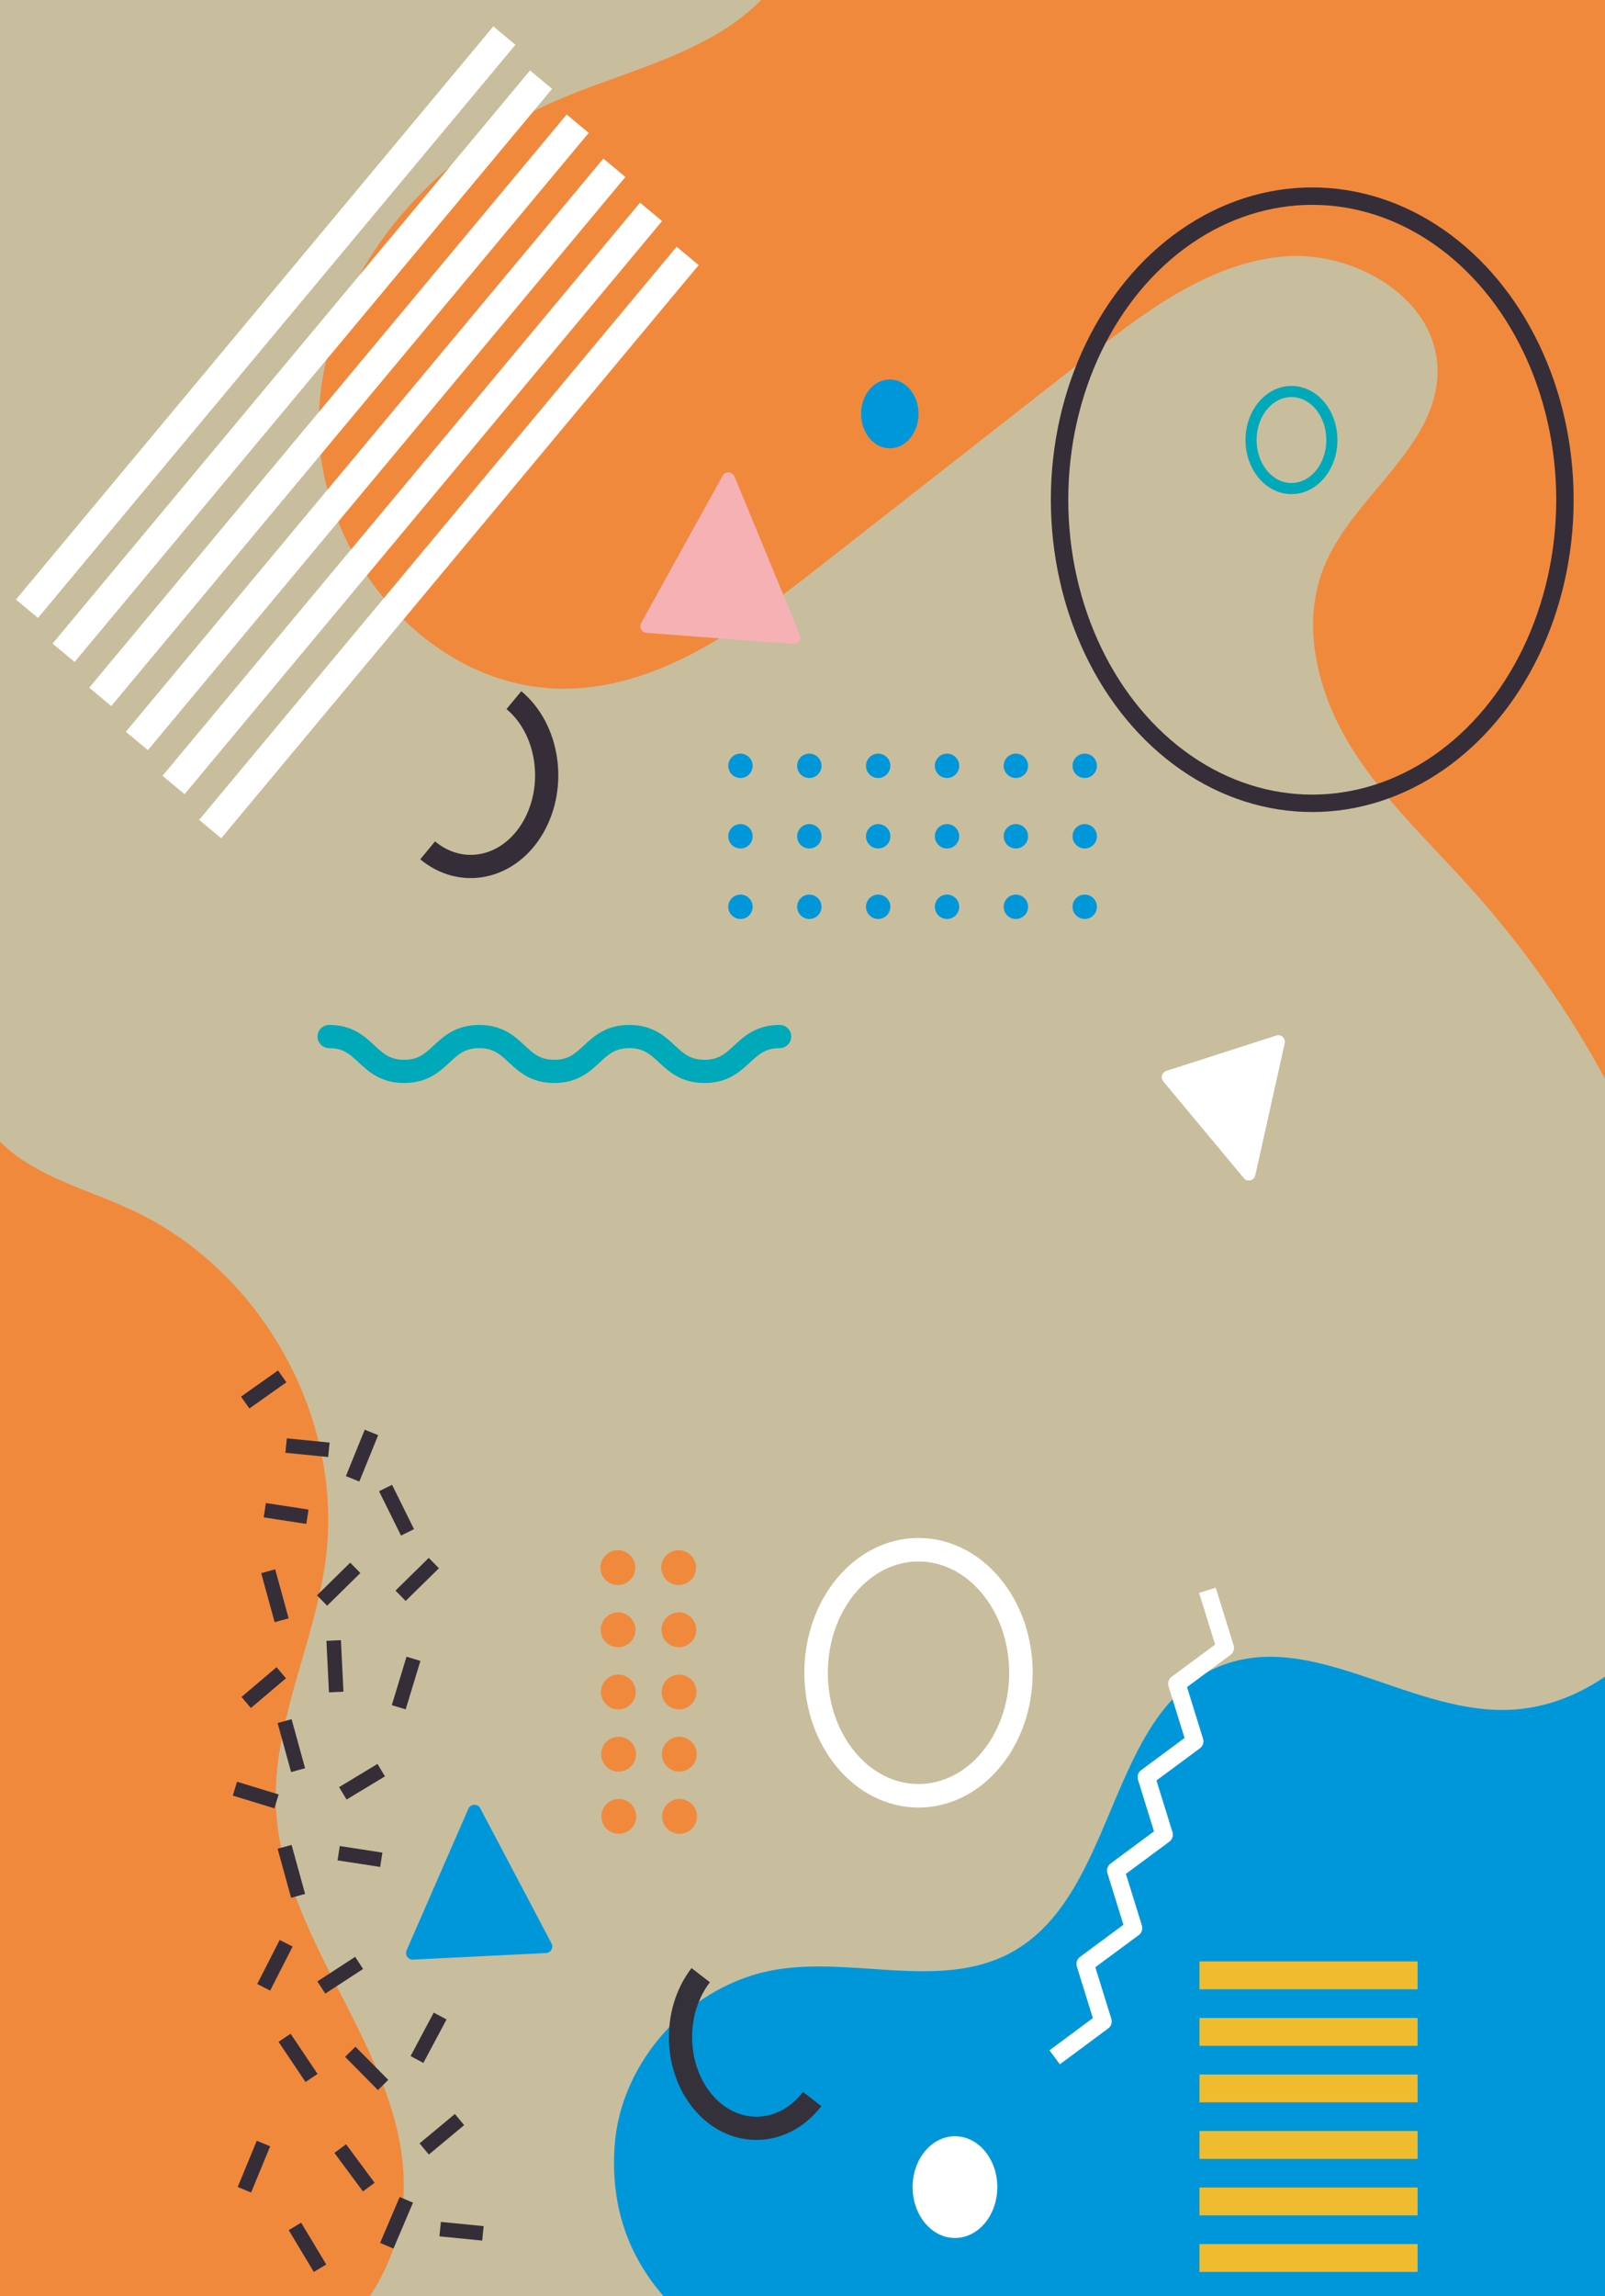 <?xml version="1.0" encoding="utf-8"?>
<!-- Generator: Adobe Illustrator 25.2.0, SVG Export Plug-In . SVG Version: 6.00 Build 0)  -->
<svg version="1.1" id="Calque_1" xmlns="http://www.w3.org/2000/svg" xmlns:xlink="http://www.w3.org/1999/xlink" x="0px" y="0px"
	 viewBox="0 0 288.81 413.04" style="enable-background:new 0 0 288.81 413.04;" xml:space="preserve">
<style type="text/css">
	.st0{fill:#6DC5CB;}
	.st1{fill:#F6B1B5;}
	.st2{fill:#0097DA;}
	.st3{clip-path:url(#SVGID_2_);}
	.st4{fill:none;stroke:#0097DA;stroke-width:2.089;stroke-miterlimit:10;}
	.st5{fill:none;stroke:#0097DA;stroke-width:3.134;stroke-miterlimit:10;}
	.st6{fill:none;stroke:#352E39;stroke-width:4.178;stroke-linecap:round;stroke-miterlimit:10;}
	.st7{fill:none;stroke:#352E39;stroke-width:4.178;stroke-linecap:round;stroke-miterlimit:10;stroke-dasharray:0,11.168;}
	.st8{fill:none;stroke:#352E39;stroke-width:5.223;stroke-linecap:round;stroke-miterlimit:10;}
	.st9{fill:none;stroke:#352E39;stroke-width:5.223;stroke-linecap:round;stroke-miterlimit:10;stroke-dasharray:0,13.132;}
	.st10{fill:none;stroke:#F6B1B5;stroke-width:4.178;stroke-linecap:round;stroke-miterlimit:10;}
	.st11{fill:none;stroke:#FFFFFF;stroke-width:2.089;stroke-miterlimit:10;}
	.st12{fill:none;stroke:#EEBC2E;stroke-width:3.134;stroke-miterlimit:10;}
	.st13{fill:none;stroke:#FFFFFF;stroke-width:3.134;stroke-miterlimit:10;}
	.st14{fill:none;stroke:#F6B1B5;stroke-width:4.178;stroke-miterlimit:10;}
	.st15{fill:none;stroke:#FFFFFF;stroke-width:3.134;stroke-linejoin:round;stroke-miterlimit:10;}
	.st16{fill:none;stroke:#FFFFFF;stroke-width:4.178;stroke-miterlimit:10;}
	.st17{fill:#EEBC2E;}
	.st18{fill:#FFFFFF;}
	.st19{fill:#C8BE9D;}
	.st20{fill:#F1893D;}
	.st21{clip-path:url(#SVGID_4_);}
	.st22{fill:none;stroke:#F1893D;stroke-width:6.268;stroke-linecap:round;stroke-miterlimit:10;}
	.st23{fill:none;stroke:#F1893D;stroke-width:6.268;stroke-linecap:round;stroke-miterlimit:10;stroke-dasharray:0,11.187;}
	.st24{fill:none;stroke:#EEBC2E;stroke-width:5.009;stroke-miterlimit:10;}
	.st25{fill:none;stroke:#FFFFFF;stroke-width:5.163;stroke-miterlimit:10;}
	.st26{fill:none;stroke:#0097DA;stroke-width:4.39;stroke-linecap:round;stroke-miterlimit:10;}
	.st27{fill:none;stroke:#0097DA;stroke-width:4.39;stroke-linecap:round;stroke-miterlimit:10;stroke-dasharray:0,12.39;}
	.st28{fill:none;stroke:#FFFFFF;stroke-width:4.227;stroke-miterlimit:10;}
	.st29{fill:none;stroke:#352E39;stroke-width:3.134;stroke-miterlimit:10;}
	.st30{fill:none;stroke:#352E39;stroke-width:2.611;stroke-miterlimit:10;}
	.st31{fill:none;stroke:#35313B;stroke-width:4.178;stroke-miterlimit:10;}
	.st32{fill:none;stroke:#352E39;stroke-width:4.178;stroke-miterlimit:10;}
	.st33{fill:none;stroke:#00A9B9;stroke-width:4.178;stroke-linecap:round;stroke-miterlimit:10;}
	.st34{fill:none;stroke:#00A9B9;stroke-width:2;stroke-miterlimit:10;}
	.st35{fill:#C1E5F8;}
	.st36{fill:#00A9B9;}
	.st37{clip-path:url(#SVGID_6_);}
	.st38{fill:none;stroke:#F6B1B5;stroke-width:2.611;stroke-miterlimit:10;}
	.st39{fill:none;stroke:#FFFFFF;stroke-width:4.701;stroke-linecap:round;stroke-miterlimit:10;}
	.st40{fill:none;stroke:#FFFFFF;stroke-width:4.701;stroke-linecap:round;stroke-miterlimit:10;stroke-dasharray:0,8.983;}
	.st41{fill:none;stroke:#35313B;stroke-width:3.134;stroke-linejoin:round;stroke-miterlimit:10;}
	.st42{fill:none;stroke:#0097DA;stroke-width:4.178;stroke-linecap:round;stroke-miterlimit:10;}
	.st43{fill:#352E39;}
	.st44{fill:none;stroke:#00A9B9;stroke-width:4.178;stroke-miterlimit:10;}
	.st45{fill:none;stroke:#F1893D;stroke-width:4.227;stroke-miterlimit:10;}
	.st46{fill:none;stroke:#35313B;stroke-width:3.134;stroke-miterlimit:10;}
	.st47{fill:none;stroke:#F1893D;stroke-width:3.134;stroke-miterlimit:10;}
	.st48{fill:none;stroke:#EEBC2E;stroke-width:5;stroke-linecap:round;stroke-miterlimit:10;}
	.st49{fill:none;stroke:#EEBC2E;stroke-width:5;stroke-linecap:round;stroke-miterlimit:10;stroke-dasharray:0,9.96;}
	.st50{fill:none;stroke:#EEBC2E;stroke-width:5;stroke-linecap:round;stroke-miterlimit:10;stroke-dasharray:0,9.96;}
	.st51{fill:none;stroke:#35313B;stroke-width:5.223;stroke-linecap:round;stroke-miterlimit:10;}
	.st52{fill:none;stroke:#35313B;stroke-width:5.223;stroke-linecap:round;stroke-miterlimit:10;stroke-dasharray:0,9.957;}
	.st53{fill:none;stroke:#FFFFFF;stroke-width:4;stroke-miterlimit:10;}
</style>
<g>
	<g>
		<g>
			<rect class="st19" width="288.81" height="413.04"/>
			<g>
				<path class="st20" d="M49.67,325.33c1.25,24.96,24.84,45.71,22.87,70.63c-0.5,6.32-2.65,12.04-6,17.08H0V205.36
					c6.31,6.3,15.61,8.51,23.76,12.31c23.37,10.87,38.15,37.5,34.85,62.85C56.62,295.68,48.9,310.07,49.67,325.33z"/>
				<path class="st20" d="M288.81,0v194.05c-6.63-12.25-14.7-23.73-24.03-34.13c-7.55-8.41-15.95-16.19-21.83-25.81
					c-5.88-9.61-8.93-21.76-4.69-32.18c5.18-12.77,20.44-21.46,20.41-35.23c-0.02-13.07-15.2-21.94-28.32-20.51
					c-13.14,1.43-24.26,9.87-34.61,17.97c-16.17,12.64-32.32,25.28-48.47,37.93c-13.3,10.4-27.9,21.31-44.85,21.79
					c-24.98,0.7-45.88-24.25-45.05-48.96c0.81-24.71,19.39-46.55,42.23-56.61c10.4-4.58,21.76-7.17,31.26-13.35
					c2.17-1.4,4.23-3.09,6.09-4.96H288.81z"/>
				<path class="st2" d="M270.61,307.58c6.6-0.04,12.82-2.31,18.2-5.99v111.45h-169.4c-6.06-6.95-9.61-15.78-8.81-27.08
					c1.08-15.34,13.72-29.12,29.05-31.67c14.04-2.32,29.59,3.7,42.12-2.98c19.36-10.34,17.33-43.33,37.69-51.58
					C235.72,293.13,253.03,307.74,270.61,307.58z"/>
			</g>
		</g>
		<g>
			<defs>
				<rect id="SVGID_3_" width="288.81" height="413.04"/>
			</defs>
			<clipPath id="SVGID_2_">
				<use xlink:href="#SVGID_3_"  style="overflow:visible;"/>
			</clipPath>
			<g class="st3">
				<g>
					<g>
						<g>
							<g>
								<line class="st22" x1="122.28" y1="326.73" x2="122.28" y2="326.73"/>
								<line class="st23" x1="122.24" y1="315.54" x2="122.14" y2="287.58"/>
								<line class="st22" x1="122.12" y1="281.98" x2="122.12" y2="281.98"/>
							</g>
						</g>
					</g>
					<g>
						<g>
							<g>
								<line class="st22" x1="111.35" y1="326.73" x2="111.35" y2="326.73"/>
								<line class="st23" x1="111.31" y1="315.54" x2="111.2" y2="287.58"/>
								<line class="st22" x1="111.18" y1="281.98" x2="111.18" y2="281.98"/>
							</g>
						</g>
					</g>
				</g>
				<g>
					<line class="st24" x1="215.84" y1="355.32" x2="255.09" y2="355.32"/>
					<line class="st24" x1="215.84" y1="365.49" x2="255.09" y2="365.49"/>
					<line class="st24" x1="215.84" y1="375.66" x2="255.09" y2="375.66"/>
					<line class="st24" x1="215.84" y1="385.83" x2="255.09" y2="385.83"/>
					<line class="st24" x1="215.84" y1="395.99" x2="255.09" y2="395.99"/>
					<line class="st24" x1="215.84" y1="406.16" x2="255.09" y2="406.16"/>
				</g>
				<g>
					<line class="st25" x1="123.74" y1="46.03" x2="37.82" y2="149.13"/>
					<line class="st25" x1="117.15" y1="38.11" x2="31.23" y2="141.2"/>
					<line class="st25" x1="110.55" y1="30.18" x2="24.63" y2="133.28"/>
					<line class="st25" x1="103.95" y1="22.25" x2="18.04" y2="125.35"/>
					<line class="st25" x1="97.36" y1="14.33" x2="11.44" y2="117.42"/>
					<line class="st25" x1="90.76" y1="6.4" x2="4.85" y2="109.5"/>
				</g>
				<g>
					<g>
						<g>
							<line class="st26" x1="195.19" y1="137.75" x2="195.19" y2="137.75"/>
							<line class="st27" x1="182.8" y1="137.75" x2="139.44" y2="137.75"/>
							<line class="st26" x1="133.24" y1="137.75" x2="133.24" y2="137.75"/>
						</g>
					</g>
					<g>
						<g>
							<line class="st26" x1="195.19" y1="150.43" x2="195.19" y2="150.43"/>
							<line class="st27" x1="182.8" y1="150.43" x2="139.44" y2="150.43"/>
							<line class="st26" x1="133.24" y1="150.43" x2="133.24" y2="150.43"/>
						</g>
					</g>
					<g>
						<g>
							<line class="st26" x1="195.19" y1="163.11" x2="195.19" y2="163.11"/>
							<line class="st27" x1="182.8" y1="163.11" x2="139.44" y2="163.11"/>
							<line class="st26" x1="133.24" y1="163.11" x2="133.24" y2="163.11"/>
						</g>
					</g>
				</g>
				<ellipse class="st28" cx="165.28" cy="300.89" rx="18.43" ry="22.13"/>
				<ellipse class="st29" cx="236.13" cy="89.89" rx="45.47" ry="54.61"/>
				<path class="st2" d="M74.31,352.49l23.94-1.18c0.87-0.04,1.4-0.97,0.99-1.74l-12.82-24.3c-0.46-0.88-1.74-0.83-2.14,0.08
					l-11.12,25.48C72.81,351.63,73.43,352.53,74.31,352.49z"/>
				<path class="st1" d="M143.93,114.2l-11.77-28.5c-0.38-0.92-1.65-0.99-2.13-0.12l-14.66,26.49c-0.42,0.76,0.09,1.69,0.95,1.76
					l26.44,2C143.62,115.9,144.27,115.01,143.93,114.2z"/>
				<path class="st18" d="M229.66,186.27l-19.78,6.36c-0.8,0.26-1.09,1.24-0.55,1.89l14.48,17.39c0.63,0.76,1.85,0.46,2.07-0.5
					l5.3-23.75C231.38,186.76,230.53,185.99,229.66,186.27z"/>
				<g>
					<line class="st30" x1="55.32" y1="272.83" x2="47.65" y2="271.65"/>
					<line class="st30" x1="68.61" y1="334.53" x2="60.94" y2="333.35"/>
					<line class="st30" x1="74.4" y1="298.38" x2="71.75" y2="307.1"/>
					<line class="st30" x1="75.03" y1="370.46" x2="79.2" y2="362.64"/>
					<line class="st30" x1="68.94" y1="375.04" x2="63.03" y2="369.07"/>
					<line class="st30" x1="82.69" y1="381.26" x2="76.33" y2="386.55"/>
					<line class="st30" x1="56.06" y1="373.78" x2="51.21" y2="366.55"/>
					<line class="st30" x1="43.98" y1="393.89" x2="47.41" y2="385.57"/>
					<line class="st30" x1="47.45" y1="357.47" x2="51.49" y2="349.55"/>
					<line class="st30" x1="61.22" y1="386.48" x2="66.36" y2="393.41"/>
					<line class="st30" x1="57.82" y1="357.51" x2="64.62" y2="353.08"/>
					<line class="st30" x1="53.64" y1="341.02" x2="51.21" y2="332.2"/>
					<line class="st30" x1="53.64" y1="318.41" x2="51.21" y2="309.59"/>
					<line class="st30" x1="44.3" y1="306.24" x2="50.61" y2="300.89"/>
					<line class="st30" x1="69.38" y1="267.66" x2="73.33" y2="275.64"/>
					<line class="st30" x1="50.68" y1="291.45" x2="48.26" y2="282.63"/>
					<line class="st30" x1="57.59" y1="408" x2="53.07" y2="400.48"/>
					<line class="st30" x1="86.9" y1="401.73" x2="79.2" y2="400.97"/>
					<line class="st30" x1="68.6" y1="318.41" x2="61.69" y2="322.58"/>
					<line class="st30" x1="49.76" y1="324.03" x2="42.27" y2="321.74"/>
					<line class="st30" x1="60.5" y1="304.36" x2="60.04" y2="295.09"/>
					<line class="st30" x1="57.95" y1="287.9" x2="63.93" y2="282.02"/>
					<line class="st30" x1="59.18" y1="260.79" x2="51.48" y2="260.02"/>
					<line class="st30" x1="66.84" y1="257.66" x2="63.45" y2="266.01"/>
					<line class="st30" x1="50.78" y1="247.58" x2="44.12" y2="252.29"/>
					<line class="st30" x1="78.07" y1="281.16" x2="72.08" y2="287.04"/>
					<line class="st30" x1="69.6" y1="403.96" x2="73.12" y2="395.7"/>
				</g>
				<path class="st31" d="M146.15,377.57c-5.12,6.65-13.77,7.06-19.31,0.91c-5.54-6.15-5.88-16.54-0.75-23.19"/>
				<g>
					<polyline class="st15" points="189.78,370.06 198.48,363.61 195.27,353.26 203.98,346.82 200.77,336.47 209.48,330.02 
						206.27,319.67 214.98,313.22 211.77,302.87 220.48,296.42 217.27,286.06 					"/>
				</g>
				<path class="st32" d="M92.47,125.94c6.21,5.15,7.77,15.37,3.49,22.83c-4.29,7.46-12.8,9.33-19.01,4.19"/>
				<g>
					<path class="st33" d="M59.22,186.45c6.75,0,6.75,6.27,13.5,6.27c6.75,0,6.75-6.27,13.51-6.27c6.76,0,6.76,6.27,13.51,6.27
						c6.75,0,6.75-6.27,13.51-6.27c6.76,0,6.76,6.27,13.52,6.27c6.76,0,6.76-6.27,13.52-6.27"/>
				</g>
				<ellipse class="st18" cx="171.84" cy="393.41" rx="7.62" ry="9.15"/>
				<path class="st2" d="M165.28,74.45c0,3.43-2.31,6.2-5.17,6.2c-2.85,0-5.17-2.78-5.17-6.2c0-3.43,2.31-6.2,5.17-6.2
					C162.97,68.25,165.28,71.02,165.28,74.45z"/>
				<path class="st34" d="M239.66,79.15c0,4.82-3.25,8.73-7.27,8.73c-4.01,0-7.27-3.91-7.27-8.73s3.25-8.73,7.27-8.73
					C236.41,70.42,239.66,74.33,239.66,79.15z"/>
			</g>
		</g>
	</g>
</g>
</svg>
